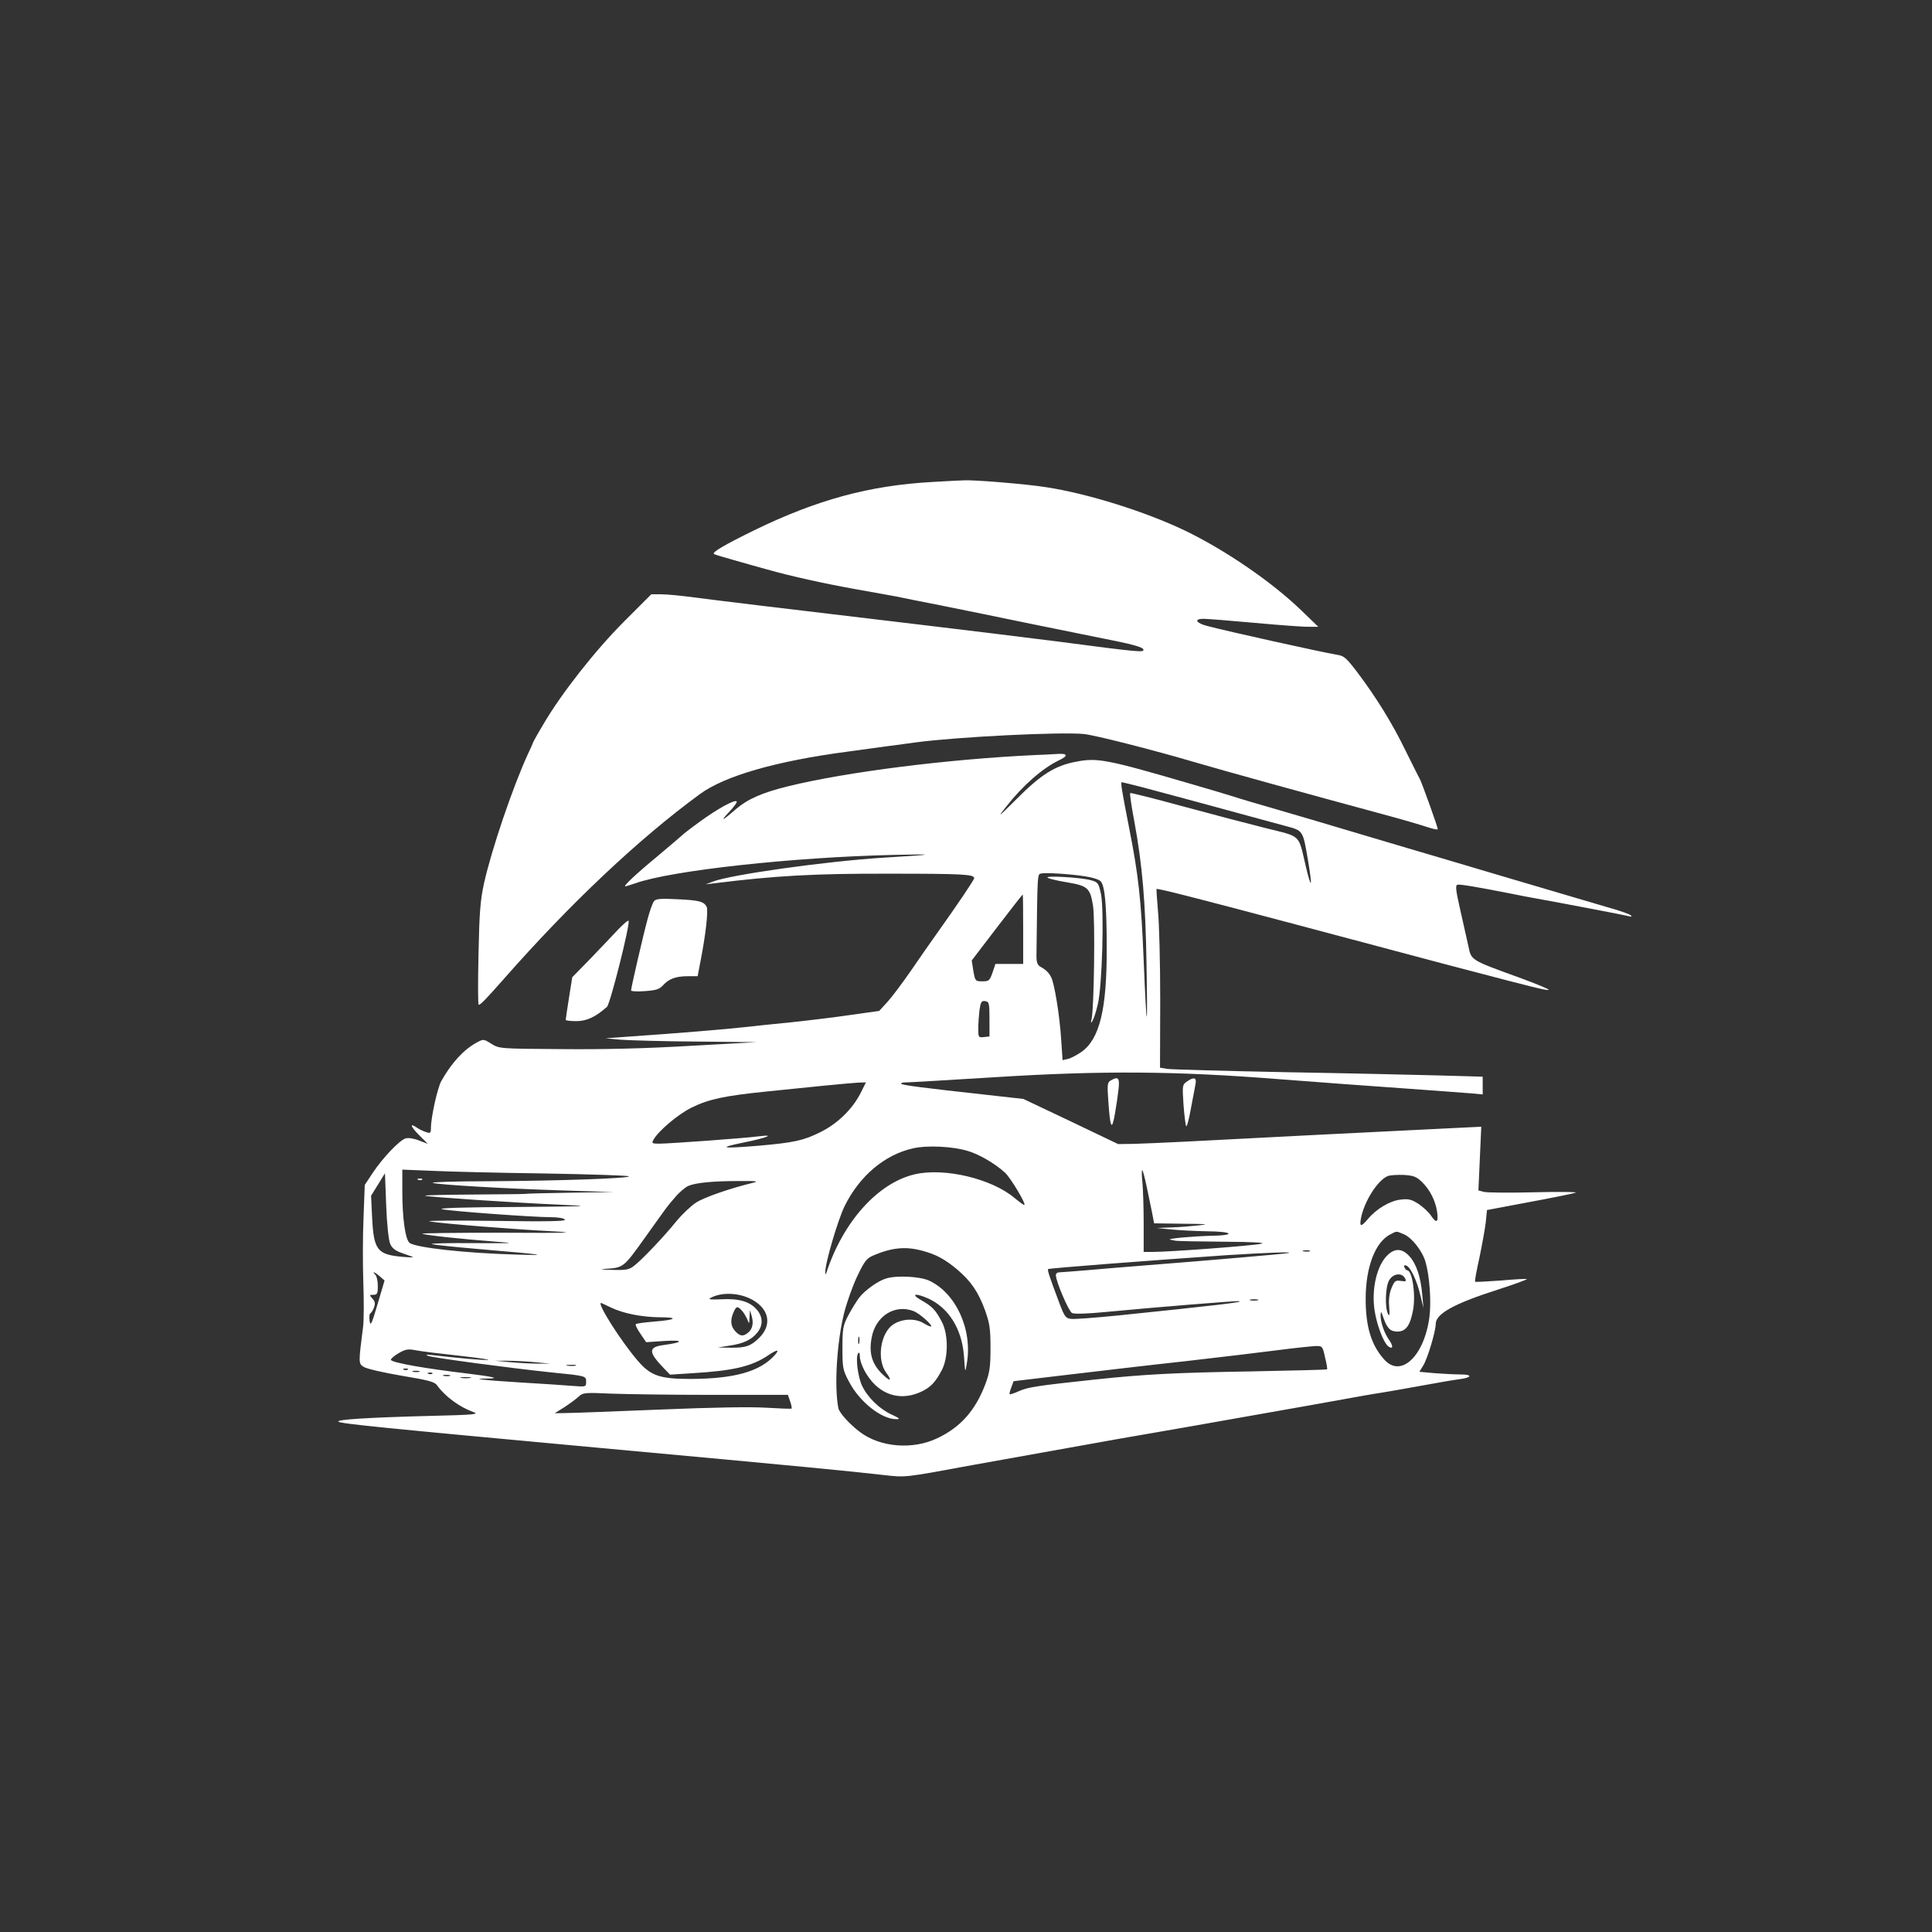 <?xml version="1.0" standalone="no"?>
<!DOCTYPE svg PUBLIC "-//W3C//DTD SVG 20010904//EN"
 "http://www.w3.org/TR/2001/REC-SVG-20010904/DTD/svg10.dtd">
<svg version="1.0" xmlns="http://www.w3.org/2000/svg"
 width="946pt" height="946pt" viewBox="0 0 946 946"
 preserveAspectRatio="xMidYMid meet">

<rect x="0" y="0" width="946" height="946" fill="#333333" stroke="none"/>

<g transform="translate(0,946) scale(0.1,-0.1)"
fill="white" stroke="none">
<path d="M4565 7100 c-308 -17 -564 -87 -869 -235 -151 -74 -212 -110 -200
-118 5 -3 50 -16 99 -30 50 -14 122 -35 160 -45 112 -32 279 -69 435 -97 80
-14 168 -30 195 -35 28 -6 127 -26 220 -44 94 -19 296 -60 450 -92 154 -31
338 -69 409 -83 84 -17 131 -31 134 -40 6 -17 -8 -16 -428 39 -168 21 -458 57
-645 79 -675 80 -1022 122 -1128 136 -59 8 -130 15 -158 15 l-50 0 -132 -132
c-142 -142 -307 -352 -395 -502 -29 -48 -52 -90 -52 -92 0 -2 -11 -27 -25 -56
-74 -161 -178 -467 -215 -633 -18 -82 -23 -144 -27 -347 -3 -137 -3 -248 1
-248 9 0 34 26 126 130 323 367 657 682 956 901 122 90 376 163 727 209 78 11
228 31 332 45 202 27 704 52 822 41 56 -6 340 -78 553 -141 104 -31 552 -155
904 -250 93 -25 193 -54 222 -64 30 -10 54 -15 54 -11 0 11 -77 225 -88 246
-6 10 -37 73 -70 139 -65 134 -142 258 -235 382 -55 72 -66 82 -101 87 -77 13
-533 114 -635 141 -55 14 -66 35 -19 35 18 0 132 -9 253 -20 121 -11 240 -20
265 -19 l45 0 -82 79 c-143 139 -375 298 -573 393 -195 93 -474 180 -675 211
-99 16 -357 37 -405 34 -14 0 -83 -4 -155 -8z"/>
<path d="M5070 5763 c-429 -20 -927 -83 -1211 -153 -127 -31 -199 -63 -257
-113 -65 -57 -79 -63 -33 -14 25 26 42 50 38 53 -10 10 -97 -38 -184 -102 -43
-31 -80 -60 -83 -64 -3 -3 -57 -49 -120 -102 -109 -90 -170 -148 -158 -148 3
0 25 7 49 15 176 63 774 128 1265 139 219 5 207 2 -56 -14 -280 -18 -744 -83
-830 -117 l-35 -13 43 5 c295 37 493 48 854 47 363 0 418 -3 418 -22 0 -8 -78
-124 -182 -270 -26 -36 -81 -115 -122 -175 -42 -61 -95 -132 -118 -158 l-43
-47 -135 -19 c-74 -11 -205 -27 -290 -36 -85 -8 -193 -20 -240 -25 -80 -9
-315 -29 -565 -46 l-110 -8 75 -7 c41 -3 208 -8 370 -9 l295 -3 -325 -18
c-217 -13 -427 -18 -630 -16 -303 2 -305 2 -344 26 -38 24 -39 24 -72 6 -63
-34 -123 -99 -173 -188 -19 -34 -51 -178 -51 -231 0 -24 -3 -26 -22 -20 -13 4
-32 13 -43 20 -40 28 -38 12 5 -32 l45 -45 -42 16 c-24 10 -53 15 -66 11 -29
-7 -112 -94 -162 -169 l-39 -59 -6 -161 c-4 -89 -4 -232 -1 -317 3 -85 3 -182
-1 -215 -23 -180 -23 -182 3 -198 13 -9 96 -28 184 -43 133 -22 163 -30 175
-47 39 -55 112 -108 178 -131 31 -11 3 -14 -213 -19 -308 -8 -458 -18 -448
-28 10 -10 198 -29 1283 -129 993 -91 1235 -115 1382 -132 115 -13 102 -14
438 48 116 21 570 102 720 129 74 13 227 39 340 59 271 48 390 69 600 106 278
50 282 51 340 60 30 5 120 20 200 35 80 15 164 29 188 32 60 8 63 23 4 23 -27
0 -83 3 -125 6 l-77 7 19 31 c21 34 61 167 61 203 0 50 88 99 303 168 81 26
146 50 143 52 -2 2 -59 -1 -126 -7 -68 -5 -125 -8 -127 -6 -3 2 7 55 21 118
13 62 27 140 31 173 l6 60 207 39 c114 21 216 42 227 46 11 4 -80 5 -202 2
-121 -3 -233 -2 -247 2 l-27 7 7 156 7 156 -144 -7 c-196 -9 -1082 -54 -1304
-66 -99 -5 -214 -10 -255 -11 l-75 -1 -232 111 -232 110 -188 21 c-299 33
-402 46 -410 53 -3 4 7 7 24 7 16 0 216 12 444 26 513 32 874 30 1379 -10 179
-14 453 -34 610 -45 157 -11 309 -23 338 -25 l52 -5 0 44 0 43 -212 6 c-117 3
-456 11 -753 16 -297 6 -557 13 -577 16 l-38 6 1 331 c0 183 -5 379 -11 436
-5 58 -8 106 -7 108 5 4 183 -41 687 -175 448 -119 761 -203 840 -223 312 -82
383 -100 393 -96 6 2 -61 30 -149 62 -234 85 -230 83 -244 152 -7 32 -25 112
-40 178 -22 97 -25 121 -13 123 12 3 95 -11 258 -43 39 -8 95 -19 125 -24 128
-23 437 -82 455 -87 14 -4 17 -3 10 4 -5 6 -57 24 -115 40 -116 34 -166 49
-515 152 -132 39 -276 82 -320 95 -44 13 -208 61 -365 108 -157 47 -350 104
-430 127 -80 23 -172 50 -205 61 -33 10 -121 37 -195 58 -421 123 -467 132
-572 111 -102 -19 -171 -63 -288 -180 -92 -92 -99 -97 -55 -42 82 105 179 190
260 229 48 23 44 35 -12 31 -27 -2 -73 -4 -103 -5z m521 -157 c79 -21 399
-107 702 -190 89 -24 86 -19 112 -171 22 -131 17 -145 -11 -28 -38 162 -20
144 -196 188 -84 21 -267 69 -407 107 -139 38 -255 67 -257 65 -3 -2 6 -65 20
-138 40 -217 55 -397 60 -704 6 -344 1 -337 -14 22 -12 297 -26 421 -71 648
-36 184 -43 225 -36 225 2 0 47 -11 98 -24z m-277 -437 c33 -5 67 -15 75 -24
21 -20 30 -119 30 -325 1 -301 -34 -447 -124 -511 -22 -15 -52 -31 -66 -34
l-26 -6 -7 101 c-7 115 -33 275 -49 305 -12 23 -25 36 -52 51 -15 8 -20 22
-20 53 5 413 4 399 23 404 22 5 139 -2 216 -14z m-304 -259 l0 -170 -68 0 -68
0 -14 -42 c-14 -40 -18 -43 -50 -43 -34 0 -35 1 -44 51 l-8 51 123 161 c68 89
125 162 127 162 1 0 2 -76 2 -170z m-165 -440 l0 -85 -27 -3 c-27 -3 -28 -1
-28 41 0 24 3 65 6 91 6 40 10 47 28 44 19 -3 21 -9 21 -88z m-631 -362 c-40
-79 -114 -151 -198 -192 -82 -41 -130 -51 -301 -66 -182 -15 -203 -11 -77 15
119 24 162 42 77 31 -66 -9 -439 -36 -488 -36 -33 0 -37 2 -28 18 23 43 120
125 186 158 85 42 161 58 364 79 86 9 215 22 286 29 72 7 147 14 168 15 l37 1
-26 -52z m526 -284 c54 -16 132 -61 181 -106 27 -24 107 -158 94 -158 -4 0
-24 15 -46 33 -111 95 -344 151 -490 117 -180 -42 -350 -231 -432 -480 -5 -13
-6 -13 -6 0 -2 41 62 259 96 327 73 146 195 249 333 280 68 16 196 10 270 -13z
m-2067 -110 c224 -4 407 -10 407 -14 0 -10 -341 -22 -692 -24 -158 0 -279 -4
-269 -8 26 -9 352 -28 636 -37 l250 -8 -210 -3 c-115 -2 -217 -4 -225 -6 -8
-1 -123 -2 -254 -3 -132 -1 -237 -3 -235 -6 6 -5 433 -34 665 -44 162 -7 141
-8 -221 -11 -249 -1 -385 -5 -360 -11 47 -10 446 -39 533 -39 35 0 64 -5 68
-12 5 -8 -82 -10 -352 -6 -197 3 -336 1 -309 -3 68 -11 404 -38 600 -48 129
-7 80 -9 -247 -7 -224 0 -399 -2 -390 -5 20 -8 204 -27 362 -39 101 -7 87 -8
-112 -7 -125 1 -216 -1 -202 -5 14 -4 112 -14 217 -23 338 -29 368 -33 192
-28 -247 7 -489 34 -519 57 -21 15 -36 120 -36 250 l0 109 148 -6 c81 -4 330
-10 555 -13z m2941 -61 c9 -43 21 -102 27 -130 l10 -53 142 -2 c118 -1 131 -2
77 -8 -36 -4 -96 -9 -135 -10 l-70 -3 70 -7 c39 -4 119 -8 178 -9 125 -1 141
-20 19 -22 -88 -2 -224 -14 -202 -19 8 -2 20 -4 25 -5 6 -2 111 -4 235 -5 151
-1 212 -5 185 -10 -43 -10 -451 -40 -528 -40 l-47 0 0 139 c0 76 -3 166 -6
200 -4 33 -4 61 -1 61 3 0 12 -35 21 -77z m-3704 -282 c9 -22 24 -34 54 -45
22 -8 48 -17 56 -20 8 -4 -14 -3 -50 0 -123 11 -140 33 -148 193 l-5 106 34
55 34 55 6 -157 c3 -88 12 -170 19 -187z m5051 303 c40 -38 68 -93 76 -149 7
-52 -4 -57 -31 -16 -11 16 -38 41 -60 56 -35 22 -48 26 -89 21 -51 -6 -118
-45 -160 -96 -33 -39 -41 -38 -33 5 16 82 80 184 130 206 12 5 47 7 79 6 47
-3 62 -8 88 -33z m-3276 -6 c-111 -27 -235 -70 -276 -96 -25 -16 -67 -56 -94
-88 -59 -74 -171 -192 -209 -221 -25 -20 -39 -23 -110 -21 -53 1 -64 3 -31 5
88 6 88 6 191 150 121 169 106 150 151 202 20 24 49 48 63 54 37 16 121 24
245 24 92 1 103 -1 70 -9z m3190 -252 c39 -17 90 -82 105 -135 20 -69 29 -194
19 -271 -26 -192 -140 -298 -221 -207 -64 70 -92 164 -91 302 1 152 47 272
119 310 35 18 28 18 69 1z m-2360 -80 c68 -18 111 -41 173 -93 67 -57 103
-110 136 -201 22 -62 26 -90 26 -182 0 -93 -4 -120 -25 -177 -49 -129 -121
-211 -235 -265 -120 -58 -280 -45 -379 30 -51 38 -101 94 -106 117 -21 107 -7
327 29 469 14 54 43 135 65 180 34 71 45 85 78 99 89 38 157 45 238 23z m1898
-3 c-7 -2 -21 -2 -30 0 -10 3 -4 5 12 5 17 0 24 -2 18 -5z m-108 -9 c-21 -4
-378 -35 -685 -59 -102 -8 -237 -19 -302 -25 -64 -5 -123 -10 -132 -10 -9 0
-16 -6 -16 -14 0 -30 63 -177 79 -185 10 -6 74 -4 166 5 241 23 625 54 648 53
46 -3 -119 -22 -587 -70 -110 -11 -213 -19 -230 -17 -28 3 -33 9 -59 78 -49
130 -59 161 -55 166 5 4 453 39 873 68 188 12 345 18 300 10z m-4445 -114 l23
-20 -34 -115 c-29 -99 -35 -111 -39 -83 -3 18 -1 35 3 37 5 2 13 15 18 28 7
20 6 30 -7 44 -16 18 -16 19 4 19 19 0 22 6 22 43 0 24 -5 48 -12 55 -20 20
-3 14 22 -8z m1827 -116 c80 -46 93 -123 31 -184 -41 -41 -67 -50 -141 -49
l-62 1 57 9 c68 10 109 29 137 65 28 35 27 76 -3 111 -34 40 -89 56 -175 51
-49 -2 -65 -1 -53 6 55 31 145 27 209 -10z m2471 -1 c-10 -2 -26 -2 -35 0 -10
3 -2 5 17 5 19 0 27 -2 18 -5z m-3167 -35 c60 -29 150 -47 238 -48 97 0 82
-13 -25 -21 -47 -4 -88 -9 -91 -13 -3 -3 7 -24 23 -47 l28 -41 90 6 c97 6 93
-7 -5 -20 -75 -10 -75 -34 0 -112 l32 -33 107 7 c203 12 294 33 377 90 42 28
54 27 28 -2 -72 -80 -197 -115 -410 -116 -152 0 -197 15 -261 90 -83 97 -200
282 -179 282 2 0 23 -10 48 -22z m642 -16 c9 -9 20 -29 26 -42 9 -24 10 -24
11 10 l2 35 9 -30 c10 -35 3 -65 -20 -82 -23 -18 -38 -16 -61 9 -23 25 -25 55
-8 93 13 30 20 31 41 7z m2855 -228 c8 -31 12 -57 10 -59 -2 -2 -167 -6 -368
-10 -370 -6 -527 -14 -770 -40 -280 -30 -326 -37 -369 -56 -24 -11 -46 -18
-47 -16 -2 2 1 17 8 34 l11 30 261 31 c144 17 405 48 581 67 176 20 383 45
460 55 77 10 156 18 175 19 35 1 36 0 48 -55z m-4233 7 c94 -11 153 -19 132
-20 -33 -1 -144 9 -272 24 -28 3 -34 2 -19 -4 21 -9 411 -61 604 -81 170 -17
170 -17 170 -46 0 -25 -1 -25 -67 -20 -38 3 -153 11 -258 17 -178 11 -248 19
-160 19 68 0 32 9 -100 25 -203 24 -362 52 -371 66 -2 4 14 19 36 32 36 21 47
23 88 15 26 -5 124 -17 217 -27z m365 -31 l75 -7 -60 0 c-33 0 -94 3 -135 7
l-75 7 60 0 c33 0 94 -3 135 -7z m198 -17 c-10 -2 -28 -2 -40 0 -13 2 -5 4 17
4 22 1 32 -1 23 -4z m-821 -19 c-3 -3 -12 -4 -19 -1 -8 3 -5 6 6 6 11 1 17 -2
13 -5z m56 -11 c-7 -2 -21 -2 -30 0 -10 3 -4 5 12 5 17 0 24 -2 18 -5z m64 -9
c-3 -3 -12 -4 -19 -1 -8 3 -5 6 6 6 11 1 17 -2 13 -5z m86 -11 c-7 -2 -21 -2
-30 0 -10 3 -4 5 12 5 17 0 24 -2 18 -5z m100 -10 c-13 -2 -33 -2 -45 0 -13 2
-3 4 22 4 25 0 35 -2 23 -4z m1194 -83 l361 0 11 -32 c6 -17 9 -33 7 -35 -2
-2 -57 0 -122 4 -78 5 -258 2 -524 -9 -223 -9 -430 -17 -459 -17 l-55 -1 48
30 c26 17 57 40 69 51 21 20 29 21 162 15 77 -3 303 -6 502 -6z"/>
<path d="M5130 5162 c8 -5 50 -15 93 -22 103 -17 115 -28 129 -115 11 -71 5
-504 -7 -555 -5 -20 -4 -22 4 -9 6 9 18 45 26 80 22 87 32 462 16 541 -12 54
-14 58 -49 68 -49 14 -232 24 -212 12z"/>
<path d="M2048 3683 c7 -3 16 -2 19 1 4 3 -2 6 -13 5 -11 0 -14 -3 -6 -6z"/>
<path d="M6796 3316 c-54 -49 -82 -169 -65 -275 11 -70 43 -153 65 -172 24
-19 28 -2 7 28 -25 35 -43 88 -43 122 1 23 3 21 14 -12 19 -53 34 -67 70 -67
40 1 61 30 75 105 14 76 -4 195 -29 195 -4 0 -10 7 -13 14 -4 10 -1 13 9 9 21
-8 52 -74 69 -146 l15 -62 -6 65 c-7 86 -29 153 -64 190 -34 37 -69 39 -104 6z
m83 -114 c9 -16 6 -18 -20 -14 -26 4 -31 0 -45 -34 -11 -26 -15 -56 -12 -92 3
-38 2 -49 -5 -37 -17 31 -14 138 6 168 20 32 61 36 76 9z"/>
<path d="M4339 3200 c-39 -11 -106 -59 -132 -94 -13 -17 -37 -56 -53 -86 -26
-50 -29 -64 -29 -160 0 -98 2 -109 32 -165 52 -100 160 -185 233 -184 20 0 14
5 -25 23 -59 27 -117 84 -144 141 -21 45 -32 137 -20 157 6 9 9 5 9 -12 1 -39
34 -102 76 -142 65 -61 150 -71 234 -28 41 22 61 44 92 102 32 62 32 176 -1
237 -30 57 -46 74 -101 105 -54 31 -27 36 37 7 99 -46 163 -149 173 -280 6
-86 6 -86 14 -37 29 166 -54 346 -186 406 -45 20 -157 26 -209 10z m135 -160
c26 -10 86 -62 86 -74 0 -4 -16 2 -36 14 -41 26 -106 24 -150 -5 -63 -41 -82
-172 -35 -236 32 -43 20 -46 -21 -5 -49 49 -64 102 -50 176 19 106 114 166
206 130z m-267 -157 c-3 -10 -5 -4 -5 12 0 17 2 24 5 18 2 -7 2 -21 0 -30z"/>
<path d="M3203 5048 c-7 -7 -21 -47 -32 -88 -21 -77 -81 -336 -81 -350 0 -4
30 -6 68 -3 55 4 71 9 89 29 29 32 63 44 122 44 l47 0 12 63 c28 141 41 260
32 277 -14 26 -36 32 -145 37 -79 4 -103 2 -112 -9z"/>
<path d="M3026 4908 c-27 -29 -88 -93 -136 -143 l-88 -90 -16 -101 c-9 -56
-16 -104 -16 -108 0 -3 23 -6 52 -6 51 0 95 21 150 70 16 15 113 400 106 421
-2 5 -25 -15 -52 -43z"/>
<path d="M5438 4169 c-16 -9 -17 -21 -11 -102 9 -131 17 -147 32 -62 7 39 15
94 18 123 6 55 -2 63 -39 41z"/>
<path d="M5811 4164 c-22 -16 -22 -20 -16 -113 4 -53 10 -100 13 -105 3 -6 14
33 23 85 10 51 20 106 23 122 6 31 -8 35 -43 11z"/>
</g>
</svg>
